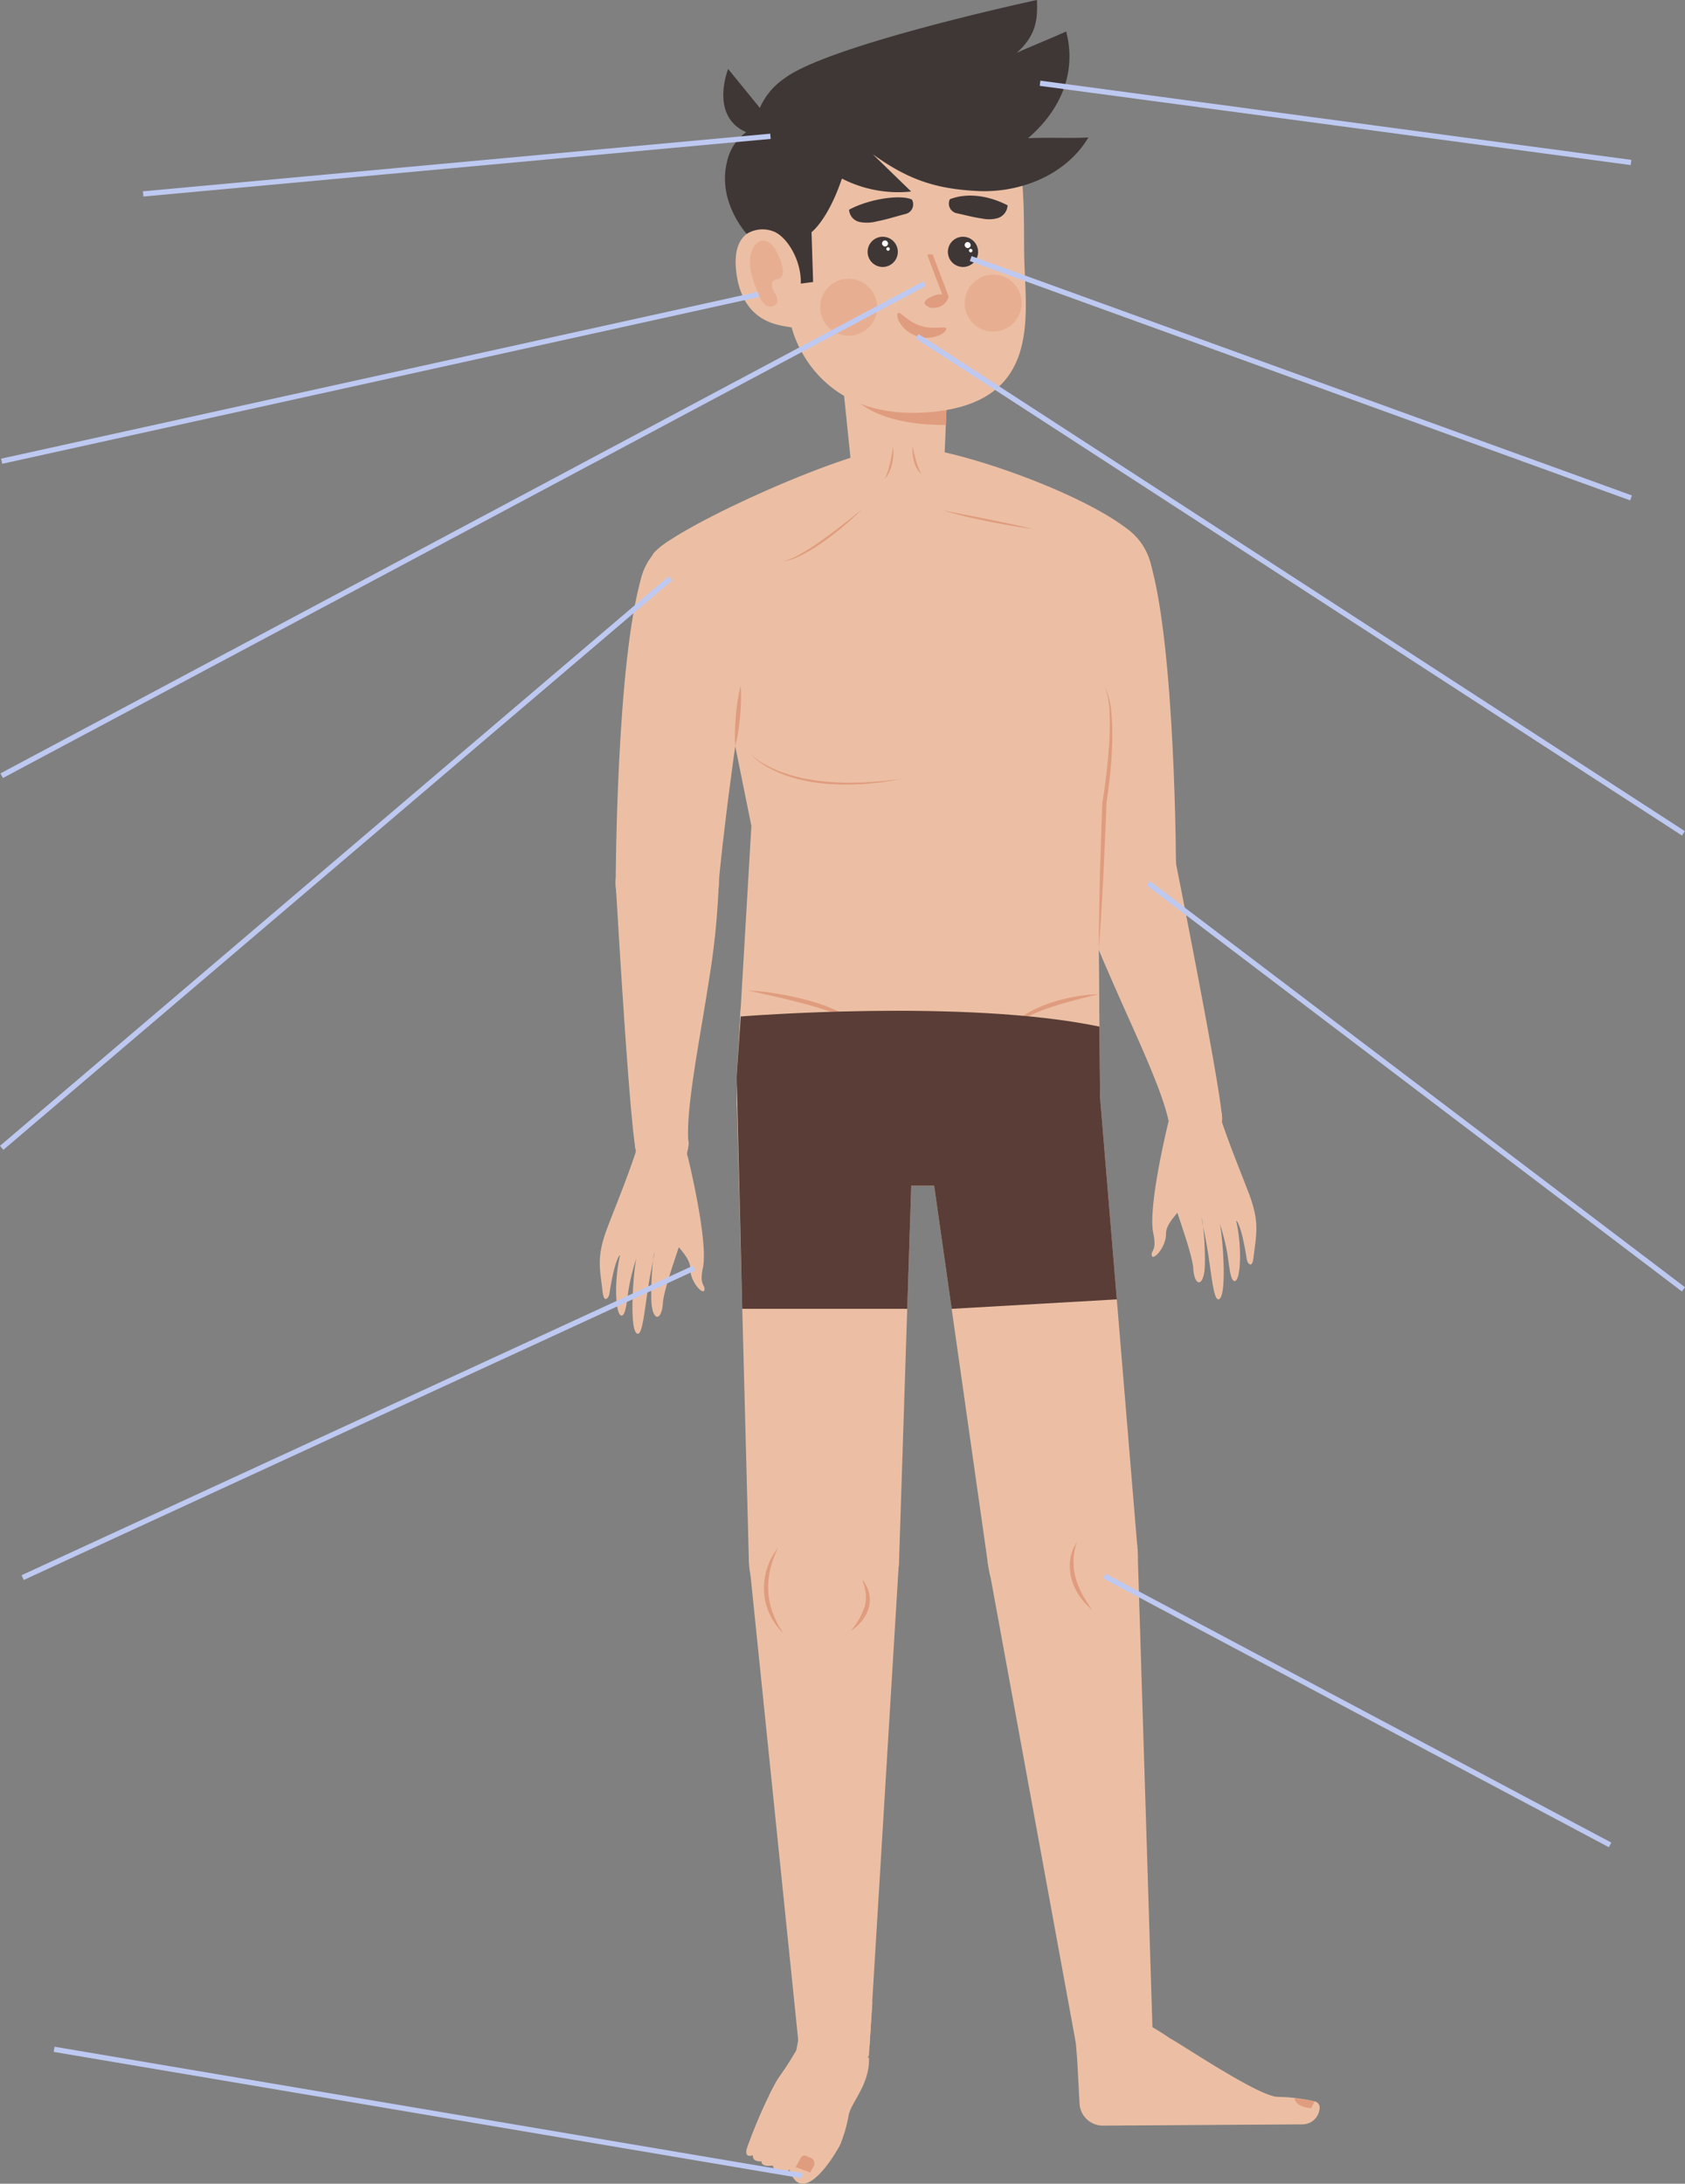 <svg xmlns="http://www.w3.org/2000/svg" width="321.626" height="416.647" viewBox="0 0 321.626 416.647"><rect x="0" y="0" width="321.626" height="416.647" fill="#808080" stroke="none"/><g transform="translate(-415.176 -254.5)"><g transform="translate(611.934 353.243)"><circle cx="11.604" cy="11.604" r="11.604" fill="#ecbfa4"/><ellipse cx="9.836" cy="9.836" rx="9.836" ry="9.836" transform="translate(8.043 57.09)" fill="#ecbfa4"/><path d="M367.714,331.886c4.08,18.855,7.405,48.195,7.667,52.42h19.672s-.089-42.245-4.955-58.508Z" transform="translate(-367.338 -317.38)" fill="#ecbfa4"/></g><g transform="translate(638.242 462.869)"><path d="M396.734,444.8a5.1,5.1,0,1,0,3.651-6.222A5.1,5.1,0,0,0,396.734,444.8Z" transform="translate(-396.568 -438.414)" fill="#ecbfa4"/></g><g transform="translate(619.975 410.33)"><path d="M376.562,392.27a9.836,9.836,0,1,0,7.041-12A9.837,9.837,0,0,0,376.562,392.27Z" transform="translate(-376.242 -379.953)" fill="#ecbfa4"/><path d="M396.734,444.8a5.1,5.1,0,1,0,3.651-6.222A5.1,5.1,0,0,0,396.734,444.8Z" transform="translate(-378.301 -385.875)" fill="#ecbfa4"/><path d="M394.711,439.71c-1.093-6.484-6.915-18.2-11.716-29.349a144.266,144.266,0,0,1-6.4-17.261l19.038-4.955s8.758,43.745,9.108,50.16Z" transform="translate(-376.278 -380.783)" fill="#ecbfa4"/></g><path d="M317.5,640.446l2.045-10.93,12.457,1.815-.67,10.259s-2.345,4.6-8.882,4.7S317.5,640.446,317.5,640.446Z" transform="translate(249.7 5.096)" fill="#ecbfa4"/><path d="M376.324,633.334l.742,8.888,3.13,5.788,9.86-3.274,1.393-6.593L390.88,627.9Z" transform="translate(243.724 5.26)" fill="#ecbfa4"/><path d="M415.356,650.073c-3.746-.18-18.34-10.053-20.463-11.147a49.586,49.586,0,0,0-5.959-3.524c-.005,0,.694,2.069.689,2.07s1.573,5.646-3.447,7.331c-3.376,1.133-9.026-1.821-9.026-1.821l.447,8.371a4.442,4.442,0,0,0,4.465,4.207l38.093-.239a3.289,3.289,0,0,0,3.266-3.157l0-.047a1.152,1.152,0,0,0-.83-1.15A33.033,33.033,0,0,0,415.356,650.073Z" transform="translate(243.64 4.5)" fill="#ecbfa4"/><path d="M326.758,654.213a26.4,26.4,0,0,1-1.288,4.745c-.041.109-.082.208-.13.316v.01c-.008.031-.033.089-.074.189-.065.158-.2.426-.375.763-1.468,2.5-3.831,1.714-7.939,1.8l-.318-.307c-.839,0-.685.416-1.386.278-.864-.159.8-1.378.122-1.7-.611-.3-2.788.386-3.26-.03-.571-.505-.685-.208-1.043-.862,0,0-1.238-.5-.2-5.855.179-.931.423-2,.766-3.239.18-.386.367-.763.555-1.12l.01-.02a25.063,25.063,0,0,1,1.8-3.012,47.9,47.9,0,0,0,2.791-4.418l.017-.02,1.867,1.278a6.718,6.718,0,0,1,1.777-1.278c.008-.01.008,0,.016,0a5.228,5.228,0,0,1,5.274.267,9.465,9.465,0,0,1,2.193,1.893l2.706-.773C330.874,648.269,327.215,651.657,326.758,654.213Z" transform="translate(250.397 3.918)" fill="#ecbfa4"/><g transform="translate(552.17 446.882)"><path d="M338.6,435.828a16.932,16.932,0,1,1-15.115-15.116A16.936,16.936,0,0,1,338.6,435.828Z" transform="translate(-301.204 -420.626)" fill="#ecbfa4"/><path d="M307.4,537.468l9.432,91.863s2.966,4.078,13.623.98l5.634-92.843Z" transform="translate(-301.465 -432.462)" fill="#ecbfa4"/><path d="M335.831,527.54l2.857-88.078H304.83l2.312,88.078Z" transform="translate(-301.204 -422.534)" fill="#ecbfa4"/><ellipse cx="14.367" cy="14.316" rx="14.367" ry="14.316" transform="matrix(0.706, -0.708, 0.708, 0.706, 0, 105.061)" fill="#ecbfa4"/></g><g transform="translate(591.233 446.878)"><path d="M377.723,433.9a16.931,16.931,0,1,1-16.754-13.277A16.935,16.935,0,0,1,377.723,433.9Z" transform="translate(-344.26 -420.622)" fill="#ecbfa4"/><path d="M358.166,537.965l16.794,91.7s4.3,1.9,14.65-2.121l-2.865-92.08Z" transform="translate(-345.669 -432.254)" fill="#ecbfa4"/><path d="M385.309,525.119,378.02,437.3l-33.633,3.893,12.423,87.228Z" transform="translate(-344.273 -422.311)" fill="#ecbfa4"/><path d="M386.538,532.531a14.347,14.347,0,1,1-13.878-11.64A14.35,14.35,0,0,1,386.538,532.531Z" transform="translate(-345.663 -430.779)" fill="#ecbfa4"/></g><path d="M374.037,420.629H321.828l-.069,0-.07,0-16.1.04-.758,17h.005a16.926,16.926,0,0,0,16.923,16.814H357.2v-.008a17.141,17.141,0,0,0,1.947-.1,16.923,16.923,0,0,0,14.971-16.7h.071Z" transform="translate(250.966 26.256)" fill="#ecbfa4"/><path d="M373.978,420.629h-52.15l-.069,0-.07,0-16.1.04-.758,17h.005a16.926,16.926,0,0,0,16.923,16.814H357.2v-.008a17.141,17.141,0,0,0,1.947-.1,16.923,16.923,0,0,0,14.971-16.7h.071Z" transform="translate(250.966 26.256)" fill="#ecbfa4"/><ellipse cx="11.604" cy="11.604" rx="11.604" ry="11.604" transform="matrix(0.241, -0.97, 0.97, 0.241, 609.478, 373.309)" fill="#ecbfa4"/><ellipse cx="11.604" cy="11.604" rx="11.604" ry="11.604" transform="matrix(0.227, -0.974, 0.974, 0.227, 534.872, 376.363)" fill="#ecbfa4"/><path d="M298.192,336.084l7.62,37.665-2.8,47.735s31.287,13.786,69.183,2.035c0,0,.583-54.923-2.954-98.07l9.507-7.349c-8.345-7.743-37.666-18-45.88-16.7-12.928,2.042-45.034,17.206-46,20.835Z" transform="translate(252.786 38.345)" fill="#ecbfa4"/><g transform="translate(574.715 314.731)"><path d="M328.8,301.878l-2.917-28.3,21.573,10.985-.206,1.032-.6,14.237c-.172,4.071,0,8.183-4.284,8.869h0C337.242,309.523,329.281,306.568,328.8,301.878Z" transform="translate(-325.881 -273.579)" fill="#ecbfa4"/></g><g transform="translate(574.715 314.731)"><path d="M346.875,294.431l.374-8.835.207-1.032-21.574-10.985,1.377,13.353C331.111,292.719,338.724,294.455,346.875,294.431Z" transform="translate(-325.881 -273.579)" fill="#e09c7e"/></g><g transform="translate(555.591 268.081)"><path d="M359.674,256.612c-.1-6.744.311-16.441-2.384-23.5l-.005-.016-.008-.016a13.831,13.831,0,0,0-5.692-7.276c-2.96-2.13-7.079-3.507-13.259-4-12.987-1.035-21.43,3.832-27.079,12.286-4.211,6.3-2.416,14.57-1.557,17.552-2.4.217-5.742,1.666-4.978,8.243,1.166,10.049,8.441,10.249,10.588,10.683,0,0,4,17.895,26.079,16.181S359.835,267.947,359.674,256.612Z" transform="translate(-304.601 -221.671)" fill="#ecbfa4"/></g><g transform="translate(553.238 254.5)"><path d="M360.14,232.938c5.91-5.071,9.41-12.167,7.29-20.374-3.2,1.447-6.234,2.628-9.44,4.076,3.36-3.032,4.09-5.787,3.846-10.081,0,0-39.777,8.535-48.225,14.987a13.274,13.274,0,0,0-4.658,5.6l-6.046-7.43s-3.611,8.978,3.444,12.063a9.289,9.289,0,0,0-3.646,5.593c-1.947,7.644,3.74,13.81,3.74,13.81a5.747,5.747,0,0,1,5.043-.494c2.561.9,5.431,5.468,5.284,9.985l2.352-.309-.3-9.506s3.116-2.3,5.8-10.229a23.514,23.514,0,0,0,13.214,2.471l-7.35-7.136c6.653,4.8,11.907,6.648,20.1,7.042s16.9-3.154,21.077-10.22C368.135,232.987,363.67,232.74,360.14,232.938Z" transform="translate(-301.983 -206.559)" fill="#3f3736"/></g><g transform="translate(591.648 310.638)"><path d="M348.478,269.133a.686.686,0,0,1,.3.918,2.29,2.29,0,0,1-1.358,1.223,3.03,3.03,0,0,1-2.007.1c-.511-.177-.733-.487-.679-.768.168-.573.9-.937,1.587-1.235A3.248,3.248,0,0,1,348.478,269.133Z" transform="translate(-344.722 -269.025)" fill="#e09c7e"/></g><g transform="translate(577.238 292.155)"><path d="M340.717,248.925l-.023-.04c-1.931-.975-7.945-.258-12,1.931a2.546,2.546,0,0,0,2.016,2.34,7.327,7.327,0,0,0,3.285-.12c1.912-.364,3.656-.94,5.484-1.41A1.885,1.885,0,0,0,340.717,248.925Z" transform="translate(-328.688 -248.458)" fill="#3f3736"/></g><g transform="translate(596.277 291.821)"><path d="M350.07,248.8l.011-.022c3.283-1.268,7.3-.746,11.016,1.162a2.7,2.7,0,0,1-1.859,2.434,6.262,6.262,0,0,1-3.016.085c-1.673-.23-3.2-.659-4.8-1A1.888,1.888,0,0,1,350.07,248.8Z" transform="translate(-349.874 -248.087)" fill="#3f3736"/></g><g transform="translate(580.784 299.673)"><path d="M332.638,259.573a2.881,2.881,0,1,0,3.009-2.746A2.88,2.88,0,0,0,332.638,259.573Z" transform="translate(-332.635 -256.824)" fill="#3f3736"/></g><g transform="translate(596.107 299.673)"><path d="M349.688,259.573a2.881,2.881,0,1,0,3.008-2.746A2.88,2.88,0,0,0,349.688,259.573Z" transform="translate(-349.685 -256.824)" fill="#3f3736"/></g><g transform="translate(599.306 306.898)"><path d="M364.116,270.055a5.439,5.439,0,1,1-5.681-5.186A5.439,5.439,0,0,1,364.116,270.055Z" transform="translate(-353.244 -264.864)" fill="#e7ae92"/></g><g transform="translate(571.723 307.677)"><path d="M333.424,270.922a5.439,5.439,0,1,1-5.681-5.186A5.44,5.44,0,0,1,333.424,270.922Z" transform="translate(-322.552 -265.73)" fill="#e7ae92"/></g><g transform="translate(558.317 300.414)"><path d="M307.893,259.889c-.768,2.659.322,5.463,1.394,8.015a4.342,4.342,0,0,0,1.35,2.023,1.5,1.5,0,0,0,2.144-.348c.345-.717-.165-1.525-.563-2.213s-.624-1.723.045-2.153c.312-.2.72-.183,1.047-.357.713-.376.707-1.392.524-2.178a12.124,12.124,0,0,0-1.2-3.111c-.528-.957-1.363-1.937-2.457-1.918C309.036,257.668,308.21,258.789,307.893,259.889Z" transform="translate(-307.635 -257.649)" fill="#e7ae92"/></g><g transform="translate(586.437 314.195)"><path d="M348.277,275.933c.141.235-.264.828-1.268,1.3a6.1,6.1,0,0,1-7.639-2.435c-.543-.971-.53-1.689-.28-1.8.525-.243,1.852,1.708,4.279,2.453C345.779,276.253,347.989,275.432,348.277,275.933Z" transform="translate(-338.924 -272.983)" fill="#e09c7e"/></g><g transform="translate(532.698 353.762)"><ellipse cx="11.604" cy="11.604" rx="11.604" ry="11.604" transform="matrix(0.227, -0.974, 0.974, 0.227, 2.174, 22.601)" fill="#ecbfa4"/><ellipse cx="9.836" cy="9.836" rx="9.836" ry="9.836" transform="translate(0 59.423)" fill="#ecbfa4"/><path d="M306.467,335.06c-4.08,18.854-7.405,48.195-7.667,52.42H279.128s.089-42.245,4.955-58.508Z" transform="translate(-279.128 -318.221)" fill="#ecbfa4"/></g><g transform="translate(536.381 467.589)"><path d="M293.428,448.768a5.1,5.1,0,1,1-5.1-5.1A5.1,5.1,0,0,1,293.428,448.768Z" transform="translate(-283.226 -443.667)" fill="#ecbfa4"/></g><g transform="translate(532.698 413.185)"><ellipse cx="9.836" cy="9.836" rx="9.836" ry="9.836" fill="#ecbfa4"/><path d="M293.428,448.768a5.1,5.1,0,1,1-5.1-5.1A5.1,5.1,0,0,1,293.428,448.768Z" transform="translate(-279.543 -389.262)" fill="#ecbfa4"/><path d="M293.013,443.744c-.575-6.55,2.106-19.358,3.944-31.354a144.207,144.207,0,0,0,1.842-18.316H279.128s2.544,44.541,3.821,50.837Z" transform="translate(-279.128 -384.239)" fill="#ecbfa4"/></g><rect width="1.155" height="1.155" rx="0.577" transform="translate(583.531 300.375)" fill="#fff"/><rect width="0.679" height="0.679" rx="0.34" transform="translate(584.346 301.665)" fill="#fff"/><rect width="1.155" height="1.155" rx="0.577" transform="translate(599.305 300.68)" fill="#fff"/><rect width="0.679" height="0.679" rx="0.34" transform="translate(600.121 301.971)" fill="#fff"/><path d="M345.857,260.552c0,.153,3.04,8.058,3.04,8.058s-.507,2.1-3.2,1.58" transform="translate(246.827 42.472)" fill="none" stroke="#e09c7e" stroke-miterlimit="10" stroke-width="1"/><path d="M304.515,363.682a37.413,37.413,0,0,1,.116-5.855,37,37,0,0,1,.927-5.783,36.779,36.779,0,0,1-.116,5.856A37.194,37.194,0,0,1,304.515,363.682Z" transform="translate(251.005 33.204)" fill="#e09c7e"/><path d="M307.529,366.363a12.06,12.06,0,0,0,3.056,2.276c.545.328,1.131.581,1.7.865.593.231,1.171.5,1.775.7.608.185,1.2.408,1.818.572l1.85.465c1.253.222,2.5.47,3.772.567,1.262.183,2.538.2,3.81.267,1.273.037,2.549-.03,3.824-.028,1.272-.091,2.548-.159,3.82-.268l3.811-.431-3.789.63c-1.272.15-2.55.253-3.827.383-1.281.047-2.565.1-3.848.085-1.282-.059-2.569-.059-3.846-.234a29.612,29.612,0,0,1-7.5-1.716c-.6-.22-1.184-.508-1.775-.758-.566-.306-1.152-.576-1.691-.928A12.127,12.127,0,0,1,307.529,366.363Z" transform="translate(250.693 31.753)" fill="#e09c7e"/><path d="M329.622,314.782c-1.068,1.082-2.2,2.1-3.359,3.081s-2.369,1.909-3.595,2.811a37.678,37.678,0,0,1-3.865,2.437,12.737,12.737,0,0,1-4.275,1.571,15.533,15.533,0,0,0,4.122-1.844c1.3-.774,2.566-1.594,3.781-2.5,1.238-.869,2.439-1.791,3.635-2.721S328.442,315.739,329.622,314.782Z" transform="translate(249.984 36.978)" fill="#e09c7e"/><path d="M348.836,314.782c-.072,0-.031.058.014.07a1.229,1.229,0,0,0,.126.048c.086.029.174.052.262.075l.529.129,1.069.222,2.14.426,4.284.84,4.275.887c1.424.309,2.846.617,4.262.972-2.893-.373-5.756-.91-8.618-1.46-1.424-.3-2.852-.593-4.27-.934l-2.12-.538-1.05-.312-.519-.174c-.085-.032-.171-.066-.254-.1a1.321,1.321,0,0,1-.123-.063.216.216,0,0,1-.053-.046C348.777,314.787,348.818,314.783,348.836,314.782Z" transform="translate(246.514 36.978)" fill="#e09c7e"/><path d="M337.874,301.415a9.505,9.505,0,0,1-.2,3.236,7.082,7.082,0,0,1-1.375,2.935c.206-.5.4-.993.563-1.5s.3-1.014.415-1.53C337.518,303.527,337.693,302.483,337.874,301.415Z" transform="translate(247.779 38.332)" fill="#e09c7e"/><path d="M342.17,301.415c.24.916.427,1.822.685,2.705a12.393,12.393,0,0,0,.43,1.3,5.232,5.232,0,0,0,.656,1.213,3.018,3.018,0,0,1-.939-1.077,5.779,5.779,0,0,1-.538-1.328,8.088,8.088,0,0,1-.266-1.4A7.129,7.129,0,0,1,342.17,301.415Z" transform="translate(247.186 38.332)" fill="#e09c7e"/><path d="M307.223,416.833a50.752,50.752,0,0,1,5.734.646A55.812,55.812,0,0,1,318.6,418.7a35.956,35.956,0,0,1,5.466,1.922,26.069,26.069,0,0,1,2.576,1.348l1.183.849c.366.32.712.661,1.053.995L327.7,423l-1.255-.678a26.859,26.859,0,0,0-2.619-1.117c-1.784-.649-3.6-1.234-5.441-1.716-1.837-.508-3.694-.954-5.554-1.395Z" transform="translate(250.724 26.641)" fill="#e09c7e"/><path d="M379.854,417.634c-1.478.339-2.936.714-4.39,1.085-1.45.388-2.9.776-4.312,1.254a38.465,38.465,0,0,0-4.174,1.593,21.647,21.647,0,0,0-3.878,2.249,13.275,13.275,0,0,1,3.59-2.817,23.926,23.926,0,0,1,4.21-1.8,32.676,32.676,0,0,1,4.429-1.1A28.252,28.252,0,0,1,379.854,417.634Z" transform="translate(245.064 26.559)" fill="#e09c7e"/><path d="M381.742,402.458c-.008-4.672.1-9.34.2-14.008l.219-7c.076-2.333.141-4.666.255-7v-.028l0-.023c.629-3.7,1.023-7.456,1.295-11.2a55.036,55.036,0,0,0,.085-5.634,15.841,15.841,0,0,0-.994-5.519,15,15,0,0,1,1.354,5.495,48.569,48.569,0,0,1,.133,5.684q-.081,2.842-.377,5.67c-.2,1.885-.429,3.76-.724,5.639l.005-.051c-.063,2.334-.173,4.665-.276,7l-.312,7C382.355,393.137,382.105,397.8,381.742,402.458Z" transform="translate(243.175 33.204)" fill="#e09c7e"/><path d="M305.6,422.236s42.59-3.447,68.469,1.934l.118,13.552,3.194,38.49-31.52,1.807-3.344-23.483h-4.376l-.762,23.483H305.89l-1.06-44.393Z" transform="translate(250.966 26.203)" fill="#593d36"/><path d="M423.311,651.985s-.027,1.7,3.182,1.925l.621-1.309S423.846,652.035,423.311,651.985Z" transform="translate(238.964 2.82)" fill="#e09c7e"/><path d="M376.954,533.97a10.488,10.488,0,0,0-.665,3.393,11.817,11.817,0,0,0,.386,3.366,12.274,12.274,0,0,0,.555,1.611,15,15,0,0,0,.725,1.558c.262.513.59.993.874,1.5.315.492.668.96.978,1.473-.447-.388-.865-.811-1.3-1.23a17.156,17.156,0,0,1-1.1-1.42,11.491,11.491,0,0,1-1.522-3.287,9.523,9.523,0,0,1-.23-3.632A7.171,7.171,0,0,1,376.954,533.97Z" transform="translate(243.8 14.775)" fill="#e09c7e"/><path d="M313.336,535.095a19.018,19.018,0,0,0-1.495,4.071,14.755,14.755,0,0,0-.4,4.234,13.031,13.031,0,0,0,.851,4.151,15.487,15.487,0,0,0,.867,1.971c.309.656.747,1.238,1.093,1.9a20.393,20.393,0,0,1-1.434-1.688,11.675,11.675,0,0,1-1.113-1.937,11.194,11.194,0,0,1-1.078-4.356,12.306,12.306,0,0,1,.6-4.444A12.057,12.057,0,0,1,313.336,535.095Z" transform="translate(250.38 14.661)" fill="#e09c7e"/><path d="M331.349,541.831c.015.222.2.4.308.6.126.2.242.4.354.609a6.052,6.052,0,0,1,.511,1.34,5.754,5.754,0,0,1-.036,2.9,7.142,7.142,0,0,1-1.344,2.546,8.449,8.449,0,0,1-2.1,1.87,14.015,14.015,0,0,0,2.662-4.632,6.681,6.681,0,0,0,.2-2.573,8.81,8.81,0,0,0-.259-1.311c-.055-.221-.124-.439-.189-.662A1.4,1.4,0,0,1,331.349,541.831Z" transform="translate(248.514 13.979)" fill="#e09c7e"/><path d="M324.985,660.182l-.008.01c-.008.031-.033.089-.074.189-.065.158-.2.426-.375.763-1.574,2.912-7.156,11.233-9.407,4.309,0,0-2.454,1.6-3.227-.8,0,0-2.128.436-2.144-.8,0,0-1.752.237-1.63-1.159,0,0-1.573.664-1.2-1.1a99.207,99.207,0,0,1,4.344-10.362c.18-.386.367-.763.555-1.12l.627.475,12.529,9.6Z" transform="translate(250.76 3.01)" fill="#ecbfa4"/><path d="M317.335,666.388l1-1.754a.8.8,0,0,1,1.029-.391l.983.446a1.173,1.173,0,0,1,.413,1.61l-.643,1.121Z" transform="translate(249.7 1.585)" fill="#e09c7e"/><path d="M316.432,641.819l-3.978,7.925-1.947,3.883-3.579,7.123a99.21,99.21,0,0,1,4.344-10.362c.18-.386.367-.763.555-1.12.334-.664.669-1.278.978-1.842A56.874,56.874,0,0,0,316.432,641.819Z" transform="translate(250.754 3.85)" fill="#ecbfa4"/><g transform="translate(637.782 460.026)"><path d="M397.434,436.678c.008,1.016-2.407,14.244-.858,19.447s4.457,12.741,4.645,15.674c.222,3.451,2.033,3.61,2.2-.536.107-2.7-.208-8-.592-9.046-.187-.507.652,2.95,1.247,6.838.633,4.133,1.053,8.723,1.959,8.574,1.756-.289.767-12.532.213-14.536a42.434,42.434,0,0,1,1.38,5.312c.466,2.462.577,5.454,1.375,5.727,1.256.43,1.6-6.407.4-11.455.155-.159,1.1,1.246,2.035,7.378.093.616,1,1.914,1.27-.338.567-4.741,1.219-6.791-.94-12.452-2.1-5.521-7.117-17.447-7.157-22.016Z" transform="translate(-396.057 -435.251)" fill="#ecbfa4" fill-rule="evenodd"/></g><g transform="translate(634.997 468.398)"><path d="M396.2,444.567s-4.041,16.292-2.932,21.384c.66,3.027-.245,3.317-.3,3.9-.19,1.941,2.812-1.082,2.734-3.848-.063-2.249,3.583-5,3.958-6.518s.488-5.656-.448-6.3S396.2,444.567,396.2,444.567Z" transform="translate(-392.958 -444.567)" fill="#ecbfa4" fill-rule="evenodd"/></g><g transform="translate(529.661 466.608)"><path d="M291.58,444c-.009,1.016,2.406,14.244.857,19.447s-4.457,12.741-4.645,15.674c-.221,3.451-2.033,3.611-2.2-.536-.107-2.7.208-8,.592-9.046.187-.507-.652,2.951-1.247,6.838-.632,4.133-1.053,8.724-1.959,8.574-1.755-.289-.768-12.532-.213-14.536a42.424,42.424,0,0,0-1.38,5.313c-.466,2.462-.577,5.454-1.375,5.727-1.256.43-1.6-6.406-.4-11.454-.155-.159-1.1,1.245-2.035,7.377-.093.617-1,1.915-1.27-.337-.567-4.741-1.218-6.791.94-12.452,2.1-5.521,7.117-17.447,7.157-22.016Z" transform="translate(-275.749 -442.575)" fill="#ecbfa4" fill-rule="evenodd"/></g><g transform="translate(542.676 474.979)"><path d="M293.963,451.89S298,468.182,296.9,473.274c-.659,3.027.245,3.317.3,3.9.191,1.941-2.812-1.081-2.734-3.848.063-2.249-3.583-5-3.958-6.517s-.488-5.656.448-6.3S293.963,451.89,293.963,451.89Z" transform="translate(-290.231 -451.89)" fill="#ecbfa4" fill-rule="evenodd"/></g><line x1="119.736" y2="10.995" transform="translate(442.5 280.505)" fill="none" stroke="#bec9f2" stroke-miterlimit="10" stroke-width="1"/><line y1="31.831" x2="144.469" transform="translate(415.5 310.669)" fill="none" stroke="#bec9f2" stroke-miterlimit="10" stroke-width="1"/><line y1="93.883" x2="176.148" transform="translate(415.5 308.617)" fill="none" stroke="#bec9f2" stroke-miterlimit="10" stroke-width="1"/><line y1="108.654" x2="127.643" transform="translate(415.5 364.846)" fill="none" stroke="#bec9f2" stroke-miterlimit="10" stroke-width="1"/><line y1="59.058" x2="128.175" transform="translate(419.5 496.442)" fill="none" stroke="#bec9f2" stroke-miterlimit="10" stroke-width="1"/><line x2="142.79" y2="24.119" transform="translate(425.5 645.5)" fill="none" stroke="#bec9f2" stroke-miterlimit="10" stroke-width="1"/><line x1="126.04" y1="45.661" transform="translate(600.46 303.839)" fill="none" stroke="#bec9f2" stroke-miterlimit="10" stroke-width="1"/><line x1="146.254" y1="94.836" transform="translate(590.246 318.664)" fill="none" stroke="#bec9f2" stroke-miterlimit="10" stroke-width="1"/><line x2="102.132" y2="77.479" transform="translate(634.368 423.021)" fill="none" stroke="#bec9f2" stroke-miterlimit="10" stroke-width="1"/><line x2="96.52" y2="51.302" transform="translate(625.98 555.198)" fill="none" stroke="#bec9f2" stroke-miterlimit="10" stroke-width="1"/><line x1="112.801" y1="15.115" transform="translate(613.699 270.385)" fill="none" stroke="#bec9f2" stroke-miterlimit="10" stroke-width="1"/></g></svg>
